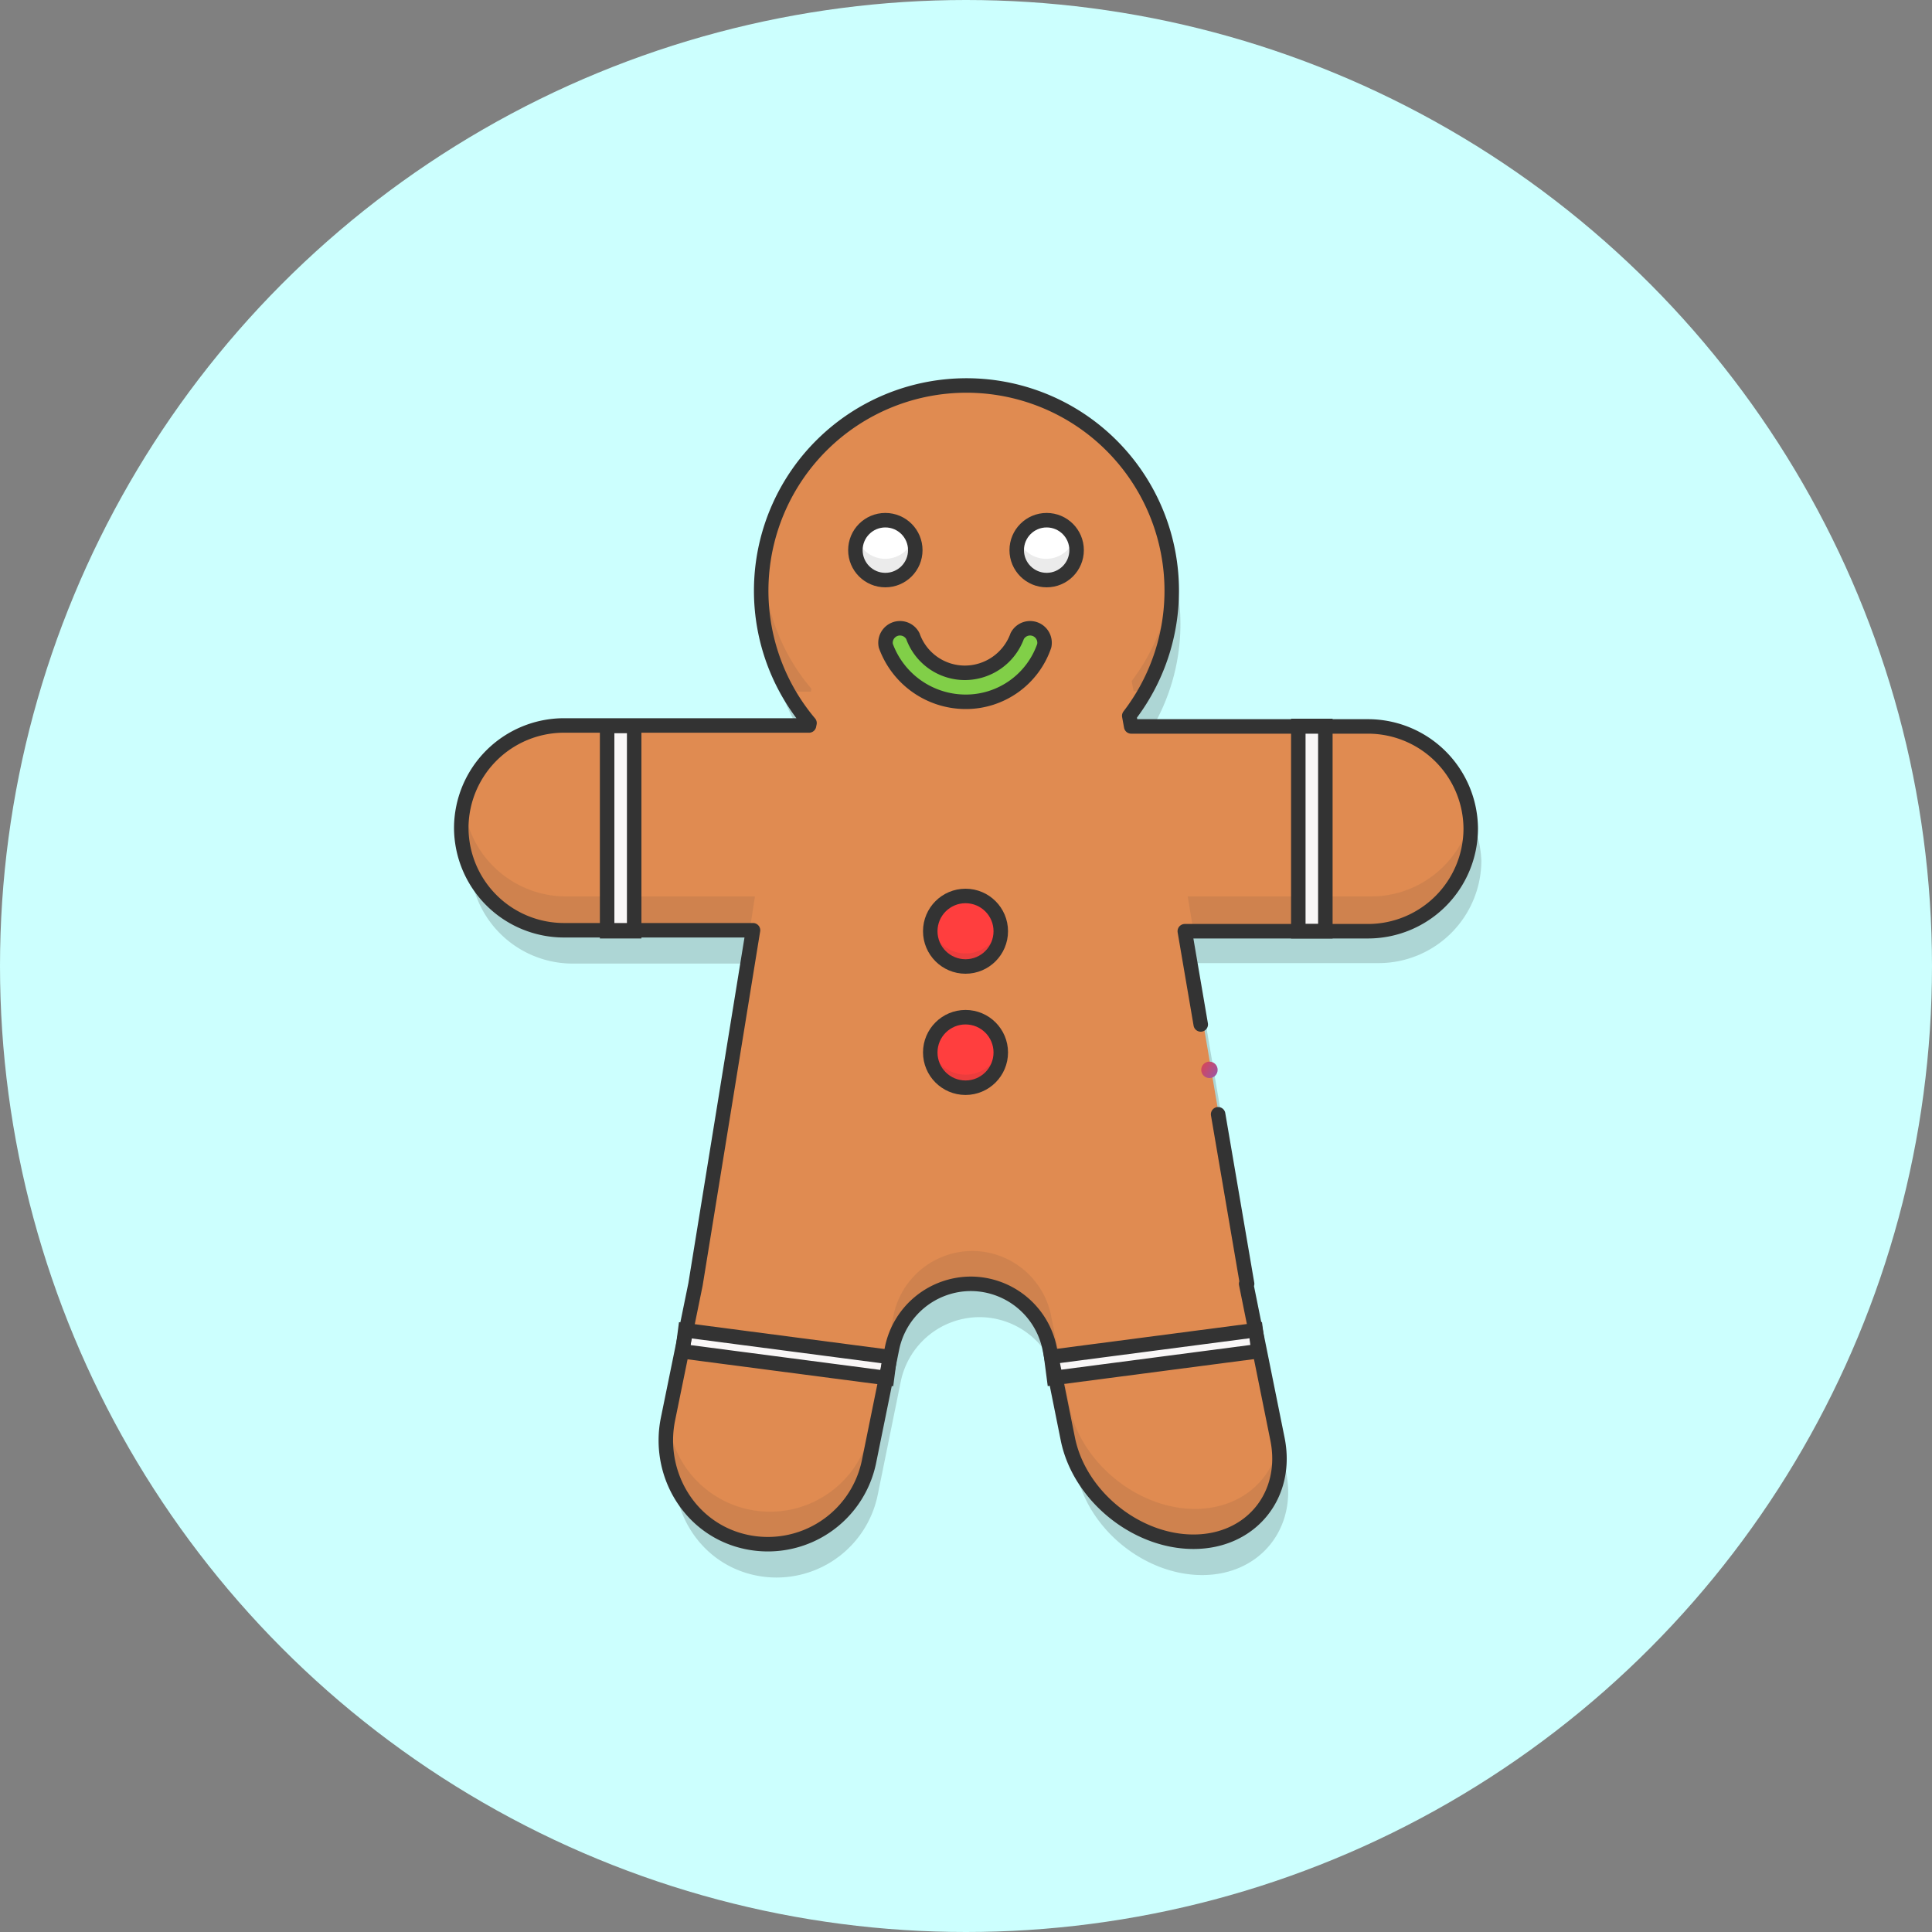 <svg xmlns="http://www.w3.org/2000/svg" xmlns:xlink="http://www.w3.org/1999/xlink" viewBox="0 0 400 400"><rect x="0" y="0" width="400" height="400" fill="#808080" stroke="none"/><defs><style>.a{fill:#ccfffe;}.b,.e,.j{fill:#333;}.b{opacity:0.2;}.b,.j{isolation:isolate;}.c{fill:#e08b51;}.d,.j{opacity:0.1;}.f{fill:#fff;}.g{fill:#81cf48;}.h{fill:#f9f7f7;}.i{fill:#ff3e3e;}.k,.l,.m{fill:none;stroke:#333;}.k{stroke-linecap:round;stroke-linejoin:round;}.k,.l{stroke-width:3px;}.l{stroke-miterlimit:10;}.m{stroke-miterlimit:10;stroke-width:3px;}.n{fill:url(#a);}</style><linearGradient id="a" x1="248.08" y1="181.93" x2="251.96" y2="179.54" gradientTransform="matrix(1, 0, 0, -1, 0, 402)" gradientUnits="userSpaceOnUse"><stop offset="0" stop-color="#e34248"/><stop offset="1" stop-color="#9e55a0"/></linearGradient></defs><circle class="a" cx="200" cy="200" r="200"/><path class="b" d="M285.2,157.3H236l-.4-2.2a42.5,42.5,0,1,0-66.2,1.5l-.1.5H118.5a21.28,21.28,0,0,0-21.2,21.2h0a21.28,21.28,0,0,0,21.2,21.2h39.2l-11.9,73.3-5.7,27.9c-2.2,10.8,3.9,21.8,14.5,25a21.38,21.38,0,0,0,27.1-16.1l4.8-23.6a16.69,16.69,0,0,1,16.3-13.3h0A16.69,16.69,0,0,1,219.1,286l3.8,18.9c2.4,11.7,14.1,21.2,26,21.2h0c11.9,0,19.7-9.6,17.4-21.2l-6.5-32.2h.2l-12.5-73.3h38a21.28,21.28,0,0,0,21.2-21.2h0A21.75,21.75,0,0,0,285.2,157.3Z"/><path class="c" d="M283.4,150.3H234.3l-.4-2.2a42.5,42.5,0,1,0-66.2,1.5l-.1.5H116.8a21.28,21.28,0,0,0-21.2,21.2h0a21.28,21.28,0,0,0,21.2,21.2H156l-11.9,73.3-5.7,27.9c-2.2,10.8,3.9,21.8,14.5,25A21.38,21.38,0,0,0,180,302.6l4.8-23.6a16.69,16.69,0,0,1,16.3-13.3h0A16.69,16.69,0,0,1,217.4,279l3.8,18.9c2.4,11.7,14.1,21.2,26,21.2h0c11.9,0,19.7-9.6,17.4-21.2l-6.5-32.2h.2l-12.5-73.3h38A21.28,21.28,0,0,0,305,171.2h0A21.84,21.84,0,0,0,283.4,150.3Z"/><g class="d"><path class="e" d="M234.7,143.1h2.9a42.38,42.38,0,0,0,5.3-22.7c0-.5-.1-1-.1-1.5a42.81,42.81,0,0,1-8.5,22.1Z"/><path class="e" d="M156.3,185.6H117.1A21.36,21.36,0,0,1,96.2,168a21.86,21.86,0,0,0-.3,3.6h0a21.28,21.28,0,0,0,21.2,21.2h38.1Z"/><path class="e" d="M167.9,143.1l.1-.5a41.67,41.67,0,0,1-9.8-23.7c-.1,1.2-.2,2.4-.2,3.6a42.83,42.83,0,0,0,5.4,20.7h4.5Z"/><path class="e" d="M247.4,312.4h0c-11.9,0-23.6-9.6-26-21.2l-3.8-18.9A16.69,16.69,0,0,0,201.3,259h0A16.69,16.69,0,0,0,185,272.3l-4.8,23.6a21.18,21.18,0,0,1-41.7-.8c-1.7,10.5,4.3,21,14.6,24.1a21.38,21.38,0,0,0,27.1-16.1l4.8-23.6a16.69,16.69,0,0,1,16.3-13.3h0a16.69,16.69,0,0,1,16.3,13.3l3.8,18.9c2.4,11.7,14.1,21.2,26,21.2h0c11.8,0,19.5-9.3,17.4-20.8C263.3,306.7,256.6,312.4,247.4,312.4Z"/><path class="e" d="M283.9,185.6h-38l1.2,7.2h36.8a21.28,21.28,0,0,0,21.2-21.2h0a21.86,21.86,0,0,0-.3-3.6A21.28,21.28,0,0,1,283.9,185.6Z"/></g><circle class="f" cx="183.3" cy="113.9" r="6.2"/><circle class="f" cx="216.7" cy="113.9" r="6.2"/><g class="d"><path class="e" d="M183.3,115.7a6.22,6.22,0,0,1-5.8-4,5.38,5.38,0,0,0-.4,2.2,6.2,6.2,0,1,0,12.4,0,7.8,7.8,0,0,0-.4-2.2A6.32,6.32,0,0,1,183.3,115.7Z"/><path class="e" d="M216.6,115.7a6.22,6.22,0,0,1-5.8-4,5.38,5.38,0,0,0-.4,2.2,6.2,6.2,0,0,0,12.4,0,7.8,7.8,0,0,0-.4-2.2A6.22,6.22,0,0,1,216.6,115.7Z"/></g><path class="g" d="M199.9,145.3a17.61,17.61,0,0,1-16.5-11.6,3,3,0,0,1,5.6-2,11.43,11.43,0,0,0,10.8,7.6,11.56,11.56,0,0,0,10.8-7.6,3,3,0,0,1,5.6,2A17.16,17.16,0,0,1,199.9,145.3Z"/><rect class="h" x="125.7" y="150.3" width="5.6" height="42.5"/><rect class="h" x="268.8" y="150.3" width="5.6" height="42.5"/><rect class="h" x="160.55" y="259.04" width="4.4" height="42.7" transform="translate(-136.37 405.39) rotate(-82.55)"/><rect class="h" x="217.76" y="278.13" width="42.7" height="4.4" transform="translate(-34.34 33.38) rotate(-7.45)"/><circle class="i" cx="199.9" cy="192.8" r="7.3"/><circle class="i" cx="199.9" cy="217.9" r="7.3"/><path class="j" d="M199.9,197.4a7.4,7.4,0,0,1-7.2-5.9,5.7,5.7,0,0,0-.1,1.3,7.3,7.3,0,1,0,14.6,0,5.28,5.28,0,0,0-.1-1.3A7.32,7.32,0,0,1,199.9,197.4Z"/><path class="j" d="M199.9,222.5a7.4,7.4,0,0,1-7.2-5.9,5.7,5.7,0,0,0-.1,1.3,7.3,7.3,0,1,0,14.6,0,5.28,5.28,0,0,0-.1-1.3A7.32,7.32,0,0,1,199.9,222.5Z"/><path class="k" d="M248.6,212.1l-3.3-19.3h38a21.28,21.28,0,0,0,21.2-21.2h0a21.28,21.28,0,0,0-21.2-21.2H234.2l-.4-2.2a42.5,42.5,0,1,0-66.2,1.5l-.1.5H116.7a21.28,21.28,0,0,0-21.2,21.2h0a21.28,21.28,0,0,0,21.2,21.2h39.2L144,265.9l-5.7,27.9c-2.2,10.8,3.9,21.8,14.5,25a21.38,21.38,0,0,0,27.1-16.1l4.8-23.6A16.69,16.69,0,0,1,201,265.8h0a16.69,16.69,0,0,1,16.3,13.3l3.8,18.9c2.4,11.7,14.1,21.2,26,21.2h0c11.9,0,19.7-9.6,17.4-21.2L258,265.8h.2l-6-35.1"/><path class="l" d="M199.9,145.3a17.61,17.61,0,0,1-16.5-11.6,3,3,0,0,1,5.6-2,11.43,11.43,0,0,0,10.8,7.6,11.56,11.56,0,0,0,10.8-7.6,3,3,0,0,1,5.6,2A17.16,17.16,0,0,1,199.9,145.3Z"/><circle class="l" cx="183.3" cy="113.9" r="6.2"/><circle class="l" cx="216.7" cy="113.9" r="6.2"/><rect class="l" x="125.7" y="150.3" width="5.6" height="42.5"/><rect class="l" x="268.8" y="150.3" width="5.6" height="42.5"/><rect class="m" x="160.55" y="259.04" width="4.4" height="42.7" transform="translate(-136.37 405.39) rotate(-82.55)"/><rect class="m" x="217.76" y="278.13" width="42.7" height="4.4" transform="translate(-34.34 33.38) rotate(-7.45)"/><circle class="l" cx="199.9" cy="192.8" r="7.3"/><circle class="l" cx="199.9" cy="217.9" r="7.3"/><circle class="n" cx="250.4" cy="221.5" r="1.7"/></svg>
